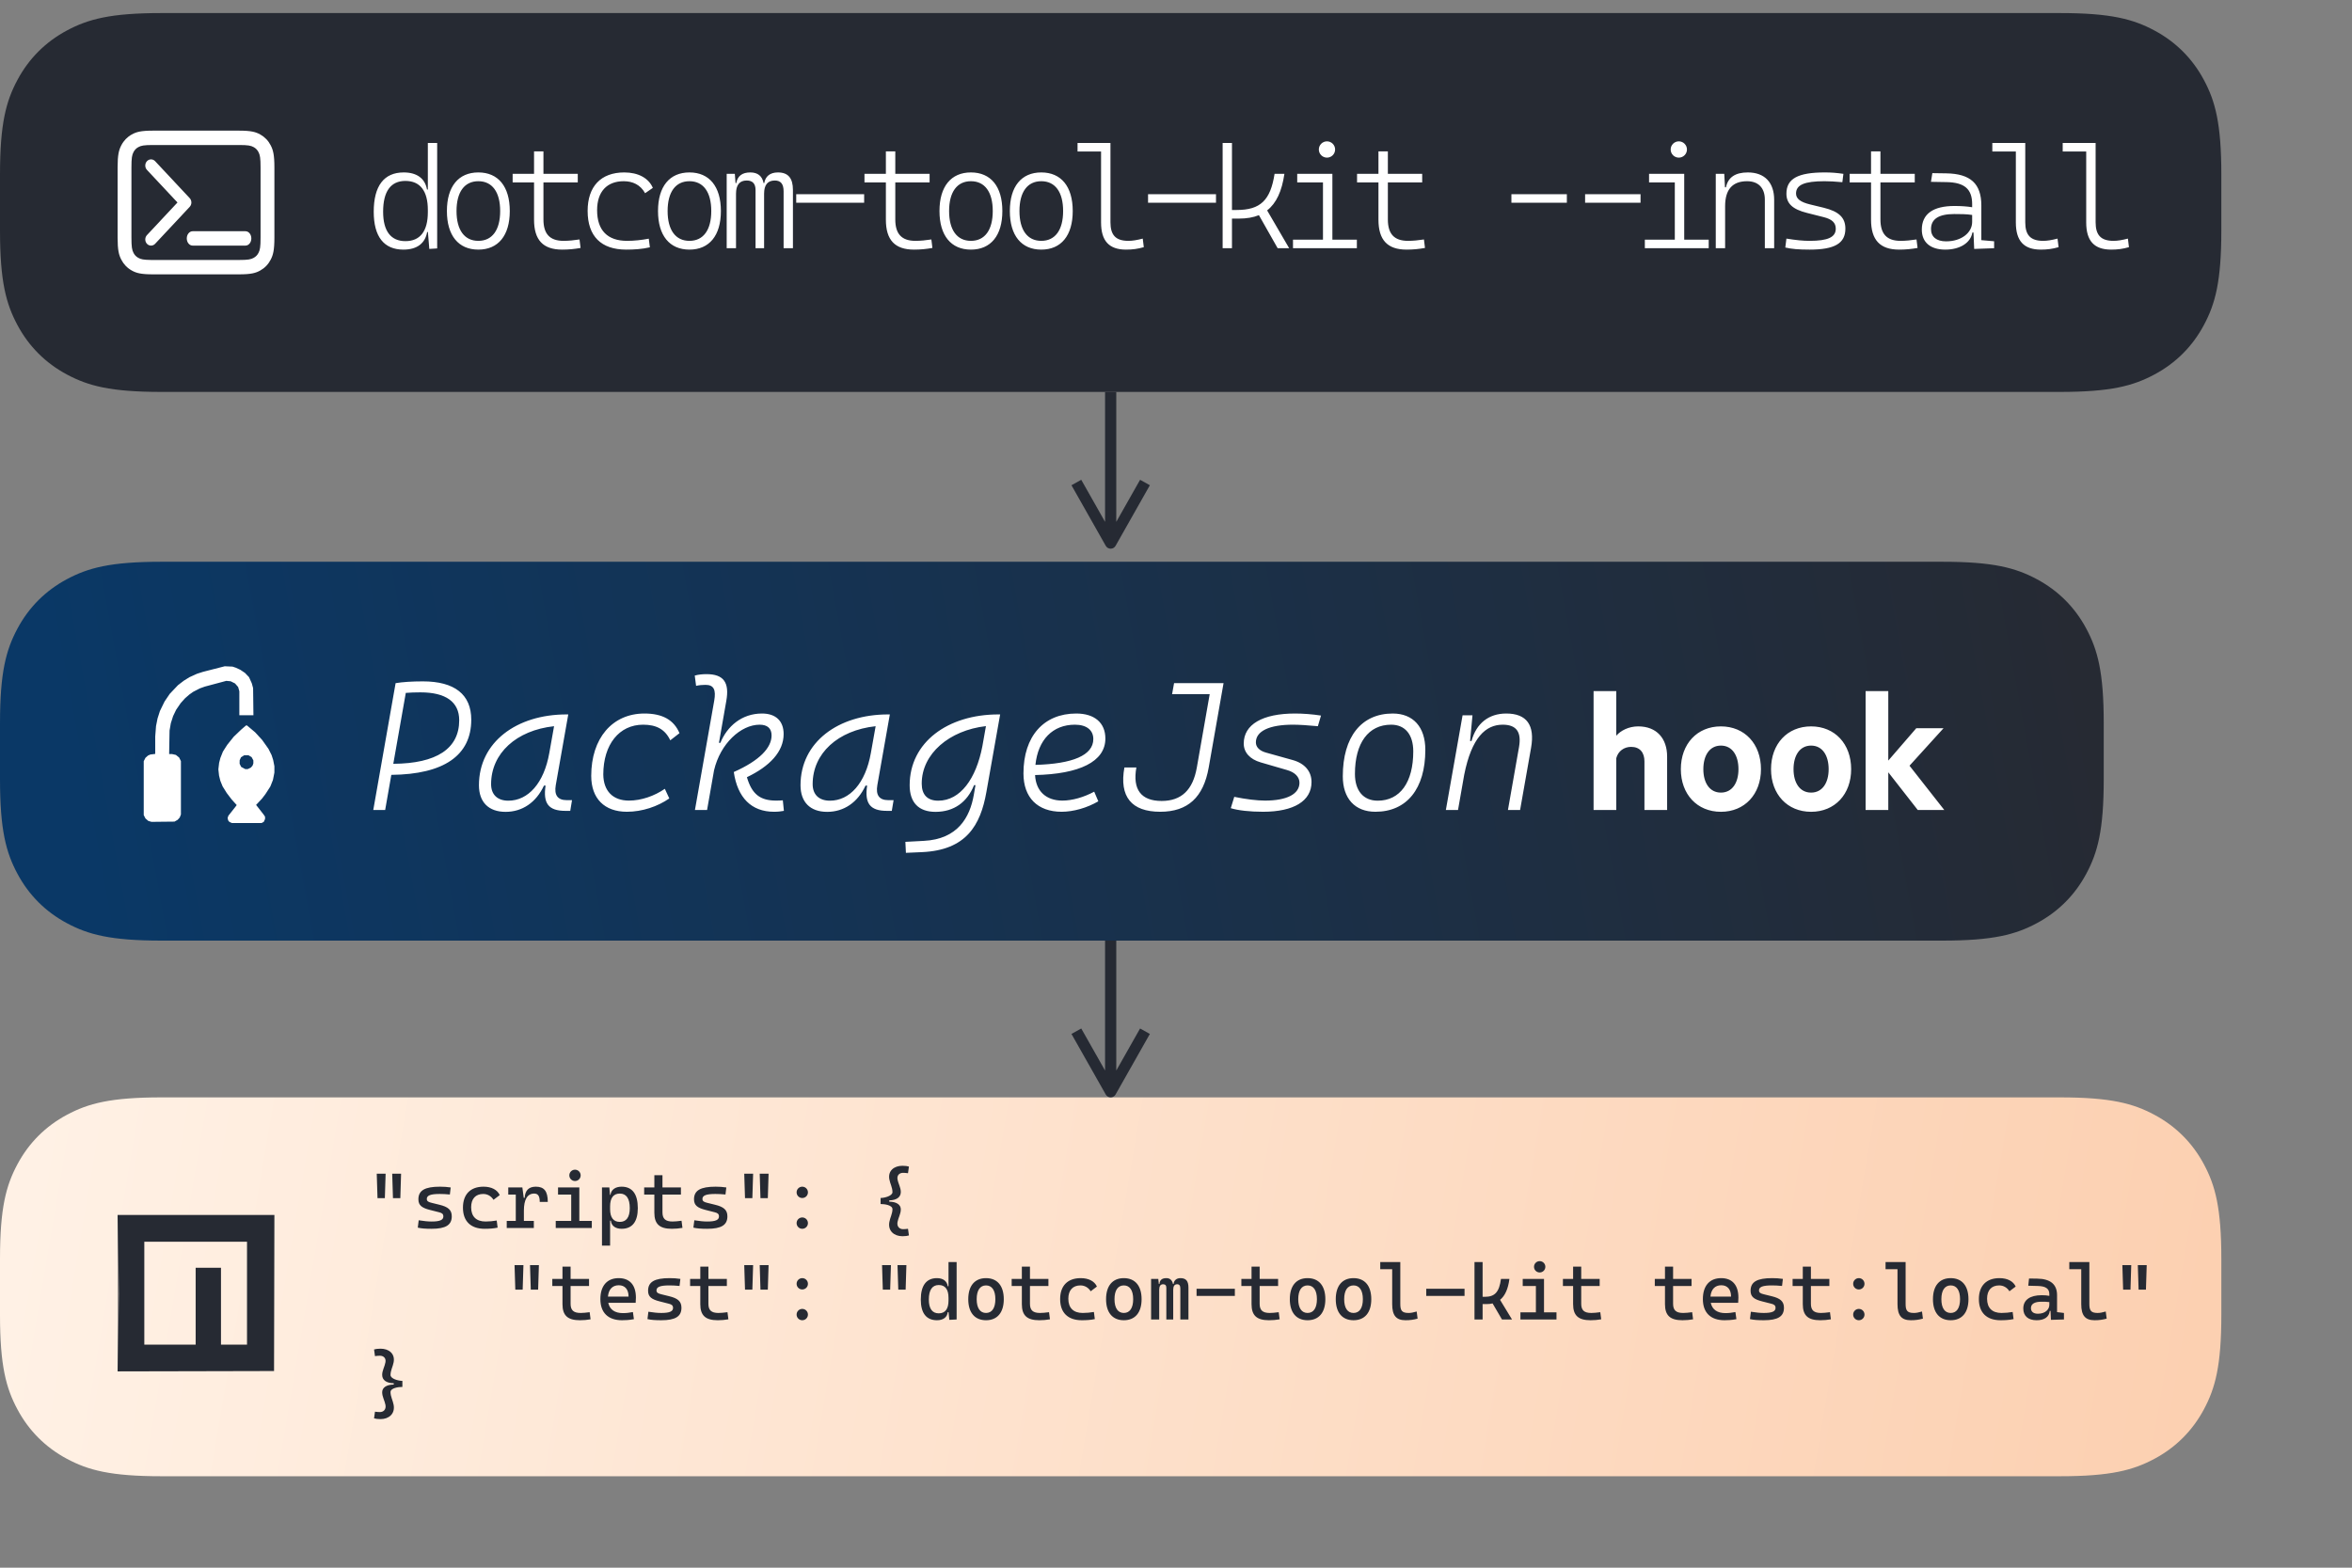 <?xml version="1.0" encoding="UTF-8"?>
<svg width="180px" height="120px" viewBox="0 0 180 120" version="1.1" xmlns="http://www.w3.org/2000/svg" xmlns:xlink="http://www.w3.org/1999/xlink">
    <rect x="0" y="0" width="180" height="120" fill="#808080" stroke="none"/>
    <title>installing-hook</title>
    <defs>
        <linearGradient x1="99.313%" y1="48.489%" x2="3.428%" y2="51.6%" id="linearGradient-1">
            <stop stop-color="#262A33" offset="0%"></stop>
            <stop stop-color="#0A3866" offset="100%"></stop>
        </linearGradient>
        <linearGradient x1="0%" y1="48.545%" x2="100%" y2="51.455%" id="linearGradient-2">
            <stop stop-color="#FFF1E5" offset="0%"></stop>
            <stop stop-color="#FCD0B1" offset="100%"></stop>
        </linearGradient>
    </defs>
    <g id="installing-hook" stroke="none" stroke-width="1" fill="none" fill-rule="evenodd">
        <path d="M12.353,43 L148.647,43 C152.545,43 154.255,43.464 155.884,44.336 C157.514,45.207 158.793,46.486 159.664,48.116 C160.536,49.745 161,51.455 161,55.353 L161,59.647 C161,63.545 160.536,65.255 159.664,66.884 C158.793,68.514 157.514,69.793 155.884,70.664 C154.255,71.536 152.545,72 148.647,72 L12.353,72 C8.455,72 6.745,71.536 5.116,70.664 C3.486,69.793 2.207,68.514 1.336,66.884 C0.464,65.255 9.4593914e-17,63.545 -1.44065414e-16,59.647 L2.88130828e-16,55.353 C-1.89187828e-16,51.455 0.464,49.745 1.336,48.116 C2.207,46.486 3.486,45.207 5.116,44.336 C6.745,43.464 8.455,43 12.353,43 Z" id="Rectangle" fill="url(#linearGradient-1)"></path>
        <path d="M76.542,54.686 L75.489,60.626 C75.038,63.189 73.931,65.076 70.561,65.227 L69.33,65.281 L69.289,64.44 L70.697,64.365 C73.302,64.235 74.231,62.554 74.525,60.845 L74.655,60.1 L74.546,60.1 C74.02,61.405 73.008,62.144 71.593,62.144 C70.308,62.144 69.617,61.433 69.617,60.106 C69.617,56.818 72.536,54.686 76.412,54.686 L76.542,54.686 Z M43.49,54.686 L42.533,60.1 C42.403,60.852 42.67,61.248 43.367,61.248 L43.777,61.248 L43.641,62.068 L43.265,62.068 C41.973,62.068 41.549,61.494 41.754,60.134 L41.631,60.134 C41.029,61.426 39.977,62.144 38.691,62.144 C37.393,62.144 36.654,61.398 36.654,60.106 C36.654,56.818 39.525,54.686 43.36,54.686 L43.49,54.686 Z M68.1,54.686 L67.143,60.1 C67.013,60.852 67.279,61.248 67.977,61.248 L68.387,61.248 L68.25,62.068 L67.874,62.068 C66.582,62.068 66.158,61.494 66.363,60.134 L66.24,60.134 C65.639,61.426 64.586,62.144 63.301,62.144 C62.002,62.144 61.264,61.398 61.264,60.106 C61.264,56.818 64.135,54.686 67.97,54.686 L68.1,54.686 Z M138.604,55.602 C140.424,55.602 141.67,56.946 141.67,58.878 C141.67,60.796 140.424,62.14 138.604,62.14 C136.784,62.14 135.538,60.796 135.538,58.878 C135.538,56.946 136.784,55.602 138.604,55.602 Z M131.702,55.602 C133.522,55.602 134.768,56.946 134.768,58.878 C134.768,60.796 133.522,62.14 131.702,62.14 C129.882,62.14 128.636,60.796 128.636,58.878 C128.636,56.946 129.882,55.602 131.702,55.602 Z M54.072,51.603 C55.392,51.603 55.836,52.252 55.583,53.66 L55.022,56.859 L55.132,56.859 C55.645,55.602 56.759,54.617 58.317,54.617 C59.37,54.617 59.972,55.185 59.972,56.189 C59.972,57.543 58.905,58.657 57.162,59.491 C57.545,60.804 58.187,61.282 59.397,61.282 C59.644,61.282 59.753,61.275 59.91,61.262 L59.992,62.068 C59.767,62.109 59.548,62.137 59.233,62.137 C57.504,62.137 56.444,61.057 56.157,59.095 C58.14,58.213 59.049,57.242 59.049,56.292 C59.049,55.752 58.728,55.472 58.133,55.472 C56.704,55.472 55.125,56.914 54.646,58.965 L54.113,62 L53.184,62 L54.66,53.633 C54.804,52.806 54.633,52.423 53.997,52.423 C53.758,52.423 53.512,52.443 53.272,52.498 L53.17,51.712 C53.464,51.63 53.771,51.603 54.072,51.603 Z M106.586,54.617 C108.151,54.617 109.081,55.649 109.081,57.399 C109.081,60.38 107.659,62.137 105.26,62.137 C103.694,62.137 102.765,61.125 102.765,59.423 C102.765,56.401 104.187,54.617 106.586,54.617 Z M82.366,54.617 C83.768,54.617 84.595,55.328 84.595,56.531 C84.595,58.309 82.599,59.252 79.215,59.327 C79.276,60.558 80.056,61.282 81.307,61.282 C82.052,61.282 82.947,61.029 83.74,60.599 L84.055,61.337 C83.187,61.843 82.147,62.137 81.245,62.137 C79.406,62.137 78.326,61.05 78.326,59.204 C78.326,56.367 79.864,54.617 82.366,54.617 Z M99.114,54.617 C99.729,54.617 100.447,54.672 101.097,54.774 L100.857,55.588 C100.099,55.513 99.401,55.472 98.943,55.472 C97.146,55.472 96.113,55.964 96.113,56.825 C96.113,57.194 96.4,57.475 96.899,57.611 L98.909,58.172 C99.846,58.425 100.372,59.04 100.372,59.86 C100.372,61.31 99.019,62.137 96.66,62.137 C95.642,62.137 94.739,62.034 94.192,61.863 L94.459,60.995 C95.354,61.18 96.209,61.282 96.811,61.282 C98.485,61.282 99.449,60.783 99.449,59.915 C99.449,59.471 99.101,59.115 98.499,58.944 L96.476,58.356 C95.655,58.117 95.184,57.591 95.184,56.914 C95.184,55.458 96.612,54.617 99.114,54.617 Z M49.321,54.617 C50.702,54.617 51.577,55.109 52.001,56.121 L51.297,56.668 C50.894,55.813 50.217,55.472 49.219,55.472 C47.387,55.472 46.177,56.982 46.17,59.279 C46.184,60.544 46.901,61.282 48.132,61.282 C49.082,61.282 50.087,60.927 50.88,60.38 L51.222,61.118 C50.333,61.733 49.157,62.137 47.975,62.137 C46.252,62.137 45.247,61.118 45.247,59.389 C45.247,56.511 46.86,54.617 49.321,54.617 Z M93.639,52.293 L92.504,58.746 C92.101,61.036 90.904,62.137 88.792,62.137 C86.591,62.137 85.647,60.981 86.051,58.746 L86.967,58.746 C86.666,60.428 87.322,61.31 88.901,61.31 C90.412,61.31 91.294,60.469 91.595,58.746 L92.579,53.134 L89.701,53.134 L89.852,52.293 L93.639,52.293 Z M144.512,52.9 L144.512,58.22 L146.654,55.742 L148.74,55.742 L146.136,58.612 L148.796,62 L146.766,62 L144.512,59.116 L144.512,62 L142.776,62 L142.776,52.9 L144.512,52.9 Z M115.274,54.617 C116.847,54.617 117.476,55.513 117.175,57.235 L116.334,62 L115.404,62 L116.252,57.181 C116.45,56.046 116.067,55.472 115.001,55.472 C113.702,55.472 112.622,56.449 112.055,59.313 L111.583,62 L110.653,62 L111.932,54.754 L112.69,54.754 L112.506,56.723 L112.615,56.723 C112.978,55.383 113.921,54.617 115.274,54.617 Z M123.694,52.9 L123.694,56.316 C124.03,55.924 124.646,55.602 125.374,55.602 C126.788,55.602 127.586,56.526 127.586,57.912 L127.586,62 L125.85,62 L125.85,58.276 C125.85,57.618 125.514,57.17 124.828,57.17 C124.296,57.17 123.834,57.492 123.694,58.038 L123.694,62 L121.958,62 L121.958,52.9 L123.694,52.9 Z M32.361,52.156 C34.795,52.156 36.066,53.161 36.066,55.089 C36.066,57.823 33.975,59.272 29.948,59.313 L29.477,62 L28.567,62 L30.276,52.293 C30.803,52.204 31.527,52.156 32.361,52.156 Z M67.013,55.588 C64.121,55.902 62.193,57.666 62.193,60.024 C62.193,60.831 62.686,61.289 63.513,61.289 C65.023,61.289 66.24,59.963 66.65,57.625 Z M75.455,55.581 C72.659,55.902 70.54,57.687 70.54,59.983 C70.54,60.838 70.978,61.289 71.805,61.289 C73.493,61.289 74.703,59.614 75.182,57.119 L75.229,56.853 Z M42.403,55.588 C39.512,55.902 37.584,57.666 37.584,60.024 C37.584,60.831 38.076,61.289 38.903,61.289 C40.414,61.289 41.631,59.963 42.041,57.625 Z M106.463,55.472 C104.727,55.472 103.694,56.873 103.694,59.238 C103.694,60.523 104.337,61.289 105.437,61.289 C107.146,61.289 108.158,59.888 108.158,57.516 C108.158,56.23 107.536,55.472 106.463,55.472 Z M131.702,57.072 C130.834,57.072 130.358,57.828 130.358,58.878 C130.358,59.914 130.834,60.67 131.702,60.67 C132.57,60.67 133.046,59.914 133.046,58.878 C133.046,57.828 132.57,57.072 131.702,57.072 Z M138.604,57.072 C137.736,57.072 137.26,57.828 137.26,58.878 C137.26,59.914 137.736,60.67 138.604,60.67 C139.472,60.67 139.948,59.914 139.948,58.878 C139.948,57.828 139.472,57.072 138.604,57.072 Z M82.264,55.472 C80.562,55.472 79.44,56.627 79.242,58.548 C82.079,58.473 83.672,57.816 83.672,56.572 C83.672,55.889 83.159,55.472 82.264,55.472 Z M32.184,52.997 C31.773,52.997 31.391,53.011 31.056,53.038 L30.099,58.466 C33.414,58.445 35.144,57.304 35.144,55.13 C35.144,53.735 34.125,52.997 32.184,52.997 Z" id="Combined-Shape" fill="#FFFFFF"></path>
        <path d="M16.365,51.214 L15.531,51.428 L15.307,51.5 L15.083,51.571 L14.791,51.704 L14.498,51.837 L14.284,51.97 L14.07,52.103 L13.846,52.274 L13.623,52.445 L13.309,52.776 L12.994,53.108 L12.794,53.402 L12.595,53.696 L12.416,54.062 L12.238,54.429 L12.147,54.714 L12.056,54.998 L11.999,55.288 L11.941,55.577 L11.91,55.98 L11.879,56.383 L11.879,57.046 L11.879,57.71 L11.694,57.732 L11.509,57.754 L11.419,57.794 L11.328,57.833 L11.23,57.92 L11.132,58.007 L11.066,58.136 L11,58.265 L11,60.328 L11,62.391 L11.066,62.52 L11.132,62.65 L11.241,62.744 L11.349,62.837 L11.473,62.874 L11.596,62.91 L12.475,62.9 L13.355,62.891 L13.474,62.823 L13.593,62.756 L13.674,62.667 L13.754,62.578 L13.8,62.462 L13.846,62.346 L13.846,60.302 L13.846,58.259 L13.777,58.121 L13.708,57.984 L13.585,57.885 L13.462,57.786 L13.31,57.752 L13.158,57.718 L13.051,57.718 L12.945,57.718 L12.96,56.819 L12.976,55.921 L13.025,55.64 L13.074,55.358 L13.161,55.086 L13.248,54.814 L13.365,54.57 L13.482,54.327 L13.653,54.077 L13.823,53.827 L13.991,53.639 L14.159,53.452 L14.323,53.309 L14.487,53.166 L14.632,53.063 L14.777,52.96 L15.034,52.827 L15.292,52.694 L15.486,52.624 L15.68,52.555 L16.499,52.336 L17.319,52.117 L17.485,52.133 L17.651,52.148 L17.817,52.23 L17.983,52.312 L18.104,52.449 L18.224,52.586 L18.271,52.751 L18.317,52.916 L18.317,53.832 L18.317,54.749 L18.856,54.749 L19.395,54.749 L19.383,53.71 L19.37,52.67 L19.319,52.483 L19.267,52.295 L19.161,52.062 L19.055,51.83 L18.902,51.67 L18.75,51.51 L18.571,51.39 L18.392,51.27 L18.228,51.193 L18.064,51.116 L17.93,51.071 L17.796,51.026 L17.498,51.013 L17.2,51 L16.365,51.214 M18.639,55.692 L18.452,55.854 L18.171,56.122 L17.89,56.39 L17.639,56.702 L17.389,57.015 L17.224,57.273 L17.06,57.531 L16.964,57.773 L16.867,58.015 L16.819,58.202 L16.77,58.39 L16.741,58.64 L16.712,58.89 L16.738,59.128 L16.764,59.365 L16.813,59.565 L16.862,59.765 L16.949,59.979 L17.035,60.192 L17.194,60.447 L17.354,60.703 L17.537,60.944 L17.72,61.185 L17.918,61.405 L18.116,61.625 L18.075,61.68 L18.035,61.734 L17.758,62.086 L17.481,62.437 L17.451,62.521 L17.421,62.605 L17.44,62.701 L17.46,62.797 L17.509,62.856 L17.557,62.915 L17.653,62.957 L17.749,63 L18.884,63 L20.019,63 L20.103,62.954 L20.187,62.909 L20.236,62.801 L20.285,62.694 L20.285,62.604 L20.285,62.514 L20.233,62.437 L20.182,62.359 L19.891,61.986 L19.599,61.613 L19.821,61.377 L20.042,61.14 L20.178,60.964 L20.313,60.787 L20.502,60.495 L20.69,60.203 L20.789,59.953 L20.888,59.704 L20.944,59.422 L20.999,59.14 L21,58.896 L21,58.653 L20.953,58.412 L20.905,58.171 L20.845,57.984 L20.784,57.796 L20.665,57.559 L20.546,57.321 L20.305,56.981 L20.063,56.64 L19.794,56.347 L19.525,56.054 L19.214,55.792 L18.903,55.53 L18.865,55.53 L18.827,55.53 L18.639,55.692 M18.567,57.89 L18.444,57.967 L18.393,58.08 L18.342,58.193 L18.34,58.327 L18.338,58.461 L18.396,58.582 L18.455,58.702 L18.615,58.788 L18.775,58.874 L18.867,58.874 L18.958,58.873 L19.077,58.815 L19.197,58.758 L19.262,58.683 L19.327,58.609 L19.359,58.521 L19.39,58.433 L19.39,58.318 L19.389,58.202 L19.322,58.078 L19.255,57.954 L19.137,57.883 L19.018,57.813 L18.854,57.813 L18.69,57.812 L18.567,57.89" id="Shape" fill="#FFFFFF"></path>
        <path d="M12.353,1 L157.647,1 C161.545,1 163.255,1.464 164.884,2.336 C166.514,3.207 167.793,4.486 168.664,6.116 C169.536,7.745 170,9.455 170,13.353 L170,17.647 C170,21.545 169.536,23.255 168.664,24.884 C167.793,26.514 166.514,27.793 164.884,28.664 C163.255,29.536 161.545,30 157.647,30 L12.353,30 C8.455,30 6.745,29.536 5.116,28.664 C3.486,27.793 2.207,26.514 1.336,24.884 C0.464,23.255 9.4593914e-17,21.545 -1.44065414e-16,17.647 L2.88130828e-16,13.353 C-1.89187828e-16,9.455 0.464,7.745 1.336,6.116 C2.207,4.486 3.486,3.207 5.116,2.336 C6.745,1.464 8.455,1 12.353,1 Z" id="Rectangle" fill="#262A33"></path>
        <path d="M160.379,10.943 L160.379,17.013 C160.379,17.979 160.766,18.436 161.748,18.436 C162.06,18.436 162.393,18.382 162.85,18.264 L162.93,18.919 C162.463,19.054 162.06,19.107 161.571,19.107 C160.271,19.107 159.659,18.441 159.659,17.029 L159.659,11.599 L157.86,11.599 L157.86,10.943 L160.379,10.943 Z M154.994,10.943 L154.994,17.013 C154.994,17.979 155.38,18.436 156.363,18.436 C156.675,18.436 157.008,18.382 157.464,18.264 L157.545,18.919 C157.078,19.054 156.675,19.107 156.186,19.107 C154.886,19.107 154.274,18.441 154.274,17.029 L154.274,11.599 L152.474,11.599 L152.474,10.943 L154.994,10.943 Z M33.457,10.943 L33.457,19.016 L32.855,19.054 L32.748,17.759 L32.689,17.759 C32.544,18.597 31.948,19.107 30.874,19.107 C29.38,19.107 28.602,18.114 28.602,16.207 C28.602,14.23 29.386,13.199 30.895,13.199 C31.899,13.199 32.528,13.656 32.678,14.504 L32.743,14.504 L32.743,10.943 L33.457,10.943 Z M147.884,13.253 L148.948,13.269 C150.806,13.296 151.633,14.064 151.633,15.729 L151.633,18.382 L152.611,18.468 L152.611,19 L151.085,19.054 L151.032,17.797 L150.946,17.797 C150.817,18.592 149.99,19.107 148.878,19.107 C147.734,19.107 147.078,18.549 147.078,17.577 C147.078,16.384 147.932,15.767 149.576,15.767 C150.086,15.767 150.559,15.799 150.93,15.863 L150.93,15.622 C150.93,14.461 150.328,13.967 148.985,13.94 L147.777,13.919 L147.884,13.253 Z M36.608,13.199 C38.128,13.199 39.014,14.273 39.014,16.153 C39.014,18.033 38.128,19.107 36.608,19.107 C35.088,19.107 34.202,18.033 34.202,16.153 C34.202,14.273 35.088,13.199 36.608,13.199 Z M143.911,11.588 L143.911,13.307 L146.538,13.307 L146.538,13.962 L143.911,13.962 L143.911,16.798 C143.911,17.91 144.4,18.436 145.453,18.436 C145.866,18.436 146.242,18.393 146.672,18.329 L146.753,18.979 C146.275,19.064 145.85,19.107 145.345,19.107 C143.879,19.107 143.192,18.372 143.192,16.814 L143.192,13.962 L141.553,13.962 L141.553,13.307 L143.192,13.307 L143.192,11.588 L143.911,11.588 Z M139.659,13.199 C140.159,13.199 140.551,13.231 141.077,13.307 L140.997,13.946 C140.417,13.892 140.008,13.871 139.627,13.871 C138.096,13.871 137.452,14.15 137.452,14.811 C137.452,15.208 137.779,15.471 138.548,15.654 L139.568,15.901 C140.739,16.186 141.228,16.664 141.228,17.501 C141.228,18.629 140.411,19.107 138.488,19.107 C137.656,19.107 137.097,19.059 136.63,18.946 L136.716,18.264 C137.452,18.382 137.978,18.436 138.488,18.436 C139.89,18.436 140.492,18.157 140.492,17.507 C140.492,17.056 140.213,16.782 139.568,16.621 L138.29,16.298 C137.183,16.019 136.716,15.579 136.716,14.827 C136.716,13.677 137.592,13.199 139.659,13.199 Z M41.59,11.588 L41.59,13.307 L44.217,13.307 L44.217,13.962 L41.59,13.962 L41.59,16.798 C41.59,17.91 42.079,18.436 43.132,18.436 C43.546,18.436 43.921,18.393 44.351,18.329 L44.432,18.979 C43.954,19.064 43.529,19.107 43.025,19.107 C41.558,19.107 40.871,18.372 40.871,16.814 L40.871,13.962 L39.233,13.962 L39.233,13.307 L40.871,13.307 L40.871,11.588 L41.59,11.588 Z M106.214,11.588 L106.214,13.307 L108.841,13.307 L108.841,13.962 L106.214,13.962 L106.214,16.798 C106.214,17.91 106.703,18.436 107.756,18.436 C108.169,18.436 108.545,18.393 108.975,18.329 L109.055,18.979 C108.577,19.064 108.153,19.107 107.648,19.107 C106.182,19.107 105.494,18.372 105.494,16.814 L105.494,13.962 L103.856,13.962 L103.856,13.307 L105.494,13.307 L105.494,11.588 L106.214,11.588 Z M84.984,10.943 L84.984,17.013 C84.984,17.979 85.371,18.436 86.354,18.436 C86.666,18.436 86.999,18.382 87.455,18.264 L87.536,18.919 C87.068,19.054 86.666,19.107 86.177,19.107 C84.877,19.107 84.265,18.441 84.265,17.029 L84.265,11.599 L82.465,11.599 L82.465,10.943 L84.984,10.943 Z M47.776,13.199 C48.84,13.199 49.64,13.629 49.962,14.381 L49.371,14.789 C49.006,14.134 48.41,13.871 47.733,13.871 C46.449,13.871 45.697,14.671 45.697,16.089 C45.697,17.63 46.492,18.436 47.986,18.436 C48.549,18.436 49.113,18.372 49.651,18.27 L49.736,18.93 C49.151,19.07 48.517,19.107 47.926,19.107 C46.004,19.107 44.972,18.082 44.972,16.143 C44.972,14.284 45.977,13.199 47.776,13.199 Z M52.764,13.199 C54.284,13.199 55.17,14.273 55.17,16.153 C55.17,18.033 54.284,19.107 52.764,19.107 C51.244,19.107 50.358,18.033 50.358,16.153 C50.358,14.273 51.244,13.199 52.764,13.199 Z M79.69,13.199 C81.21,13.199 82.097,14.273 82.097,16.153 C82.097,18.033 81.21,19.107 79.69,19.107 C78.17,19.107 77.284,18.033 77.284,16.153 C77.284,14.273 78.17,13.199 79.69,13.199 Z M74.305,13.199 C75.825,13.199 76.711,14.273 76.711,16.153 C76.711,18.033 75.825,19.107 74.305,19.107 C72.785,19.107 71.899,18.033 71.899,16.153 C71.899,14.273 72.785,13.199 74.305,13.199 Z M68.517,11.588 L68.517,13.307 L71.143,13.307 L71.143,13.962 L68.517,13.962 L68.517,16.798 C68.517,17.91 69.006,18.436 70.059,18.436 C70.472,18.436 70.848,18.393 71.278,18.329 L71.358,18.979 C70.88,19.064 70.456,19.107 69.951,19.107 C68.485,19.107 67.797,18.372 67.797,16.814 L67.797,13.962 L66.159,13.962 L66.159,13.307 L67.797,13.307 L67.797,11.588 L68.517,11.588 Z M133.764,13.199 C135.042,13.199 135.778,13.962 135.778,15.294 L135.778,19 L135.064,19 L135.064,15.278 C135.064,14.375 134.559,13.871 133.705,13.871 C132.593,13.871 132.024,14.499 132.024,15.783 L132.024,19 L131.309,19 L131.309,13.307 L131.959,13.307 L132.013,14.338 L132.088,14.338 C132.249,13.575 132.797,13.199 133.764,13.199 Z M128.894,13.307 L128.894,18.345 L130.769,18.345 L130.769,19 L125.881,19 L125.881,18.345 L128.174,18.345 L128.174,13.962 L126.203,13.962 L126.203,13.307 L128.894,13.307 Z M101.968,13.307 L101.968,18.345 L103.842,18.345 L103.842,19 L98.954,19 L98.954,18.345 L101.248,18.345 L101.248,13.962 L99.277,13.962 L99.277,13.307 L101.968,13.307 Z M94.283,10.943 L94.283,16.073 L94.649,16.073 C96.464,16.073 97.227,15.332 97.544,13.307 L98.296,13.307 C98.102,14.639 97.678,15.557 96.974,16.105 L98.661,19 L97.78,19 L96.346,16.47 C95.911,16.647 95.401,16.733 94.81,16.733 L94.283,16.733 L94.283,19 L93.569,19 L93.569,10.943 L94.283,10.943 Z M59.535,13.199 C60.314,13.199 60.684,13.629 60.684,14.542 L60.684,19 L59.97,19 L59.97,14.649 C59.97,14.085 59.755,13.817 59.299,13.817 C58.745,13.817 58.477,14.155 58.477,14.832 L58.477,19 L57.822,19 L57.822,14.542 C57.822,14.059 57.596,13.817 57.145,13.817 C56.602,13.817 56.328,14.155 56.328,14.832 L56.328,19 L55.614,19 L55.614,13.307 L56.237,13.307 L56.291,14.016 L56.345,14.016 C56.447,13.468 56.801,13.199 57.424,13.199 C57.983,13.199 58.332,13.468 58.439,14.016 L58.488,14.016 C58.574,13.505 58.923,13.199 59.535,13.199 Z M149.555,16.384 C148.373,16.384 147.782,16.766 147.782,17.534 C147.782,18.135 148.201,18.474 148.937,18.474 C150.124,18.474 150.93,17.802 150.93,16.991 L150.93,16.454 C150.511,16.384 150,16.384 149.555,16.384 Z M31.024,13.849 C29.901,13.849 29.321,14.655 29.321,16.207 C29.321,17.684 29.907,18.458 31.029,18.458 C32.157,18.458 32.743,17.695 32.743,16.239 L32.743,16.073 C32.743,14.612 32.152,13.849 31.024,13.849 Z M74.305,13.871 C73.242,13.871 72.635,14.698 72.635,16.153 C72.635,17.609 73.242,18.436 74.305,18.436 C75.369,18.436 75.976,17.609 75.976,16.153 C75.976,14.698 75.369,13.871 74.305,13.871 Z M52.764,13.871 C51.7,13.871 51.093,14.698 51.093,16.153 C51.093,17.609 51.7,18.436 52.764,18.436 C53.827,18.436 54.434,17.609 54.434,16.153 C54.434,14.698 53.827,13.871 52.764,13.871 Z M79.69,13.871 C78.627,13.871 78.02,14.698 78.02,16.153 C78.02,17.609 78.627,18.436 79.69,18.436 C80.754,18.436 81.361,17.609 81.361,16.153 C81.361,14.698 80.754,13.871 79.69,13.871 Z M36.608,13.871 C35.544,13.871 34.938,14.698 34.938,16.153 C34.938,17.609 35.544,18.436 36.608,18.436 C37.671,18.436 38.278,17.609 38.278,16.153 C38.278,14.698 37.671,13.871 36.608,13.871 Z M93.061,14.864 L93.061,15.52 L87.861,15.52 L87.861,14.864 L93.061,14.864 Z M125.552,14.864 L125.552,15.52 L121.309,15.52 L121.309,14.864 L125.552,14.864 Z M66.134,14.864 L66.134,15.52 L60.935,15.52 L60.935,14.864 L66.134,14.864 Z M119.912,14.864 L119.912,15.52 L115.669,15.52 L115.669,14.864 L119.912,14.864 Z M128.481,10.82 C128.824,10.82 129.104,11.099 129.104,11.443 C129.104,11.787 128.824,12.066 128.481,12.066 C128.137,12.066 127.857,11.787 127.857,11.443 C127.857,11.099 128.137,10.82 128.481,10.82 Z M101.554,10.82 C101.898,10.82 102.177,11.099 102.177,11.443 C102.177,11.787 101.898,12.066 101.554,12.066 C101.21,12.066 100.931,11.787 100.931,11.443 C100.931,11.099 101.21,10.82 101.554,10.82 Z" id="Combined-Shape" fill="#FFFFFF"></path>
        <path d="M18.285,10 C19.229,10 19.572,10.102 19.917,10.294 C20.262,10.486 20.533,10.767 20.717,11.125 C20.902,11.484 21,11.84 21,12.82 L21,18.18 C21,19.16 20.902,19.516 20.717,19.875 C20.533,20.233 20.262,20.514 19.917,20.706 C19.572,20.898 19.229,21 18.285,21 L11.715,21 C10.771,21 10.428,20.898 10.083,20.706 C9.738,20.514 9.467,20.233 9.283,19.875 C9.098,19.516 9,19.16 9,18.18 L9,12.82 C9,11.84 9.098,11.484 9.283,11.125 C9.467,10.767 9.738,10.486 10.083,10.294 C10.428,10.102 10.771,10 11.715,10 L18.285,10 Z M18.285,11.1 L11.715,11.1 C11.014,11.1 10.801,11.143 10.583,11.264 C10.422,11.353 10.302,11.477 10.217,11.644 C10.1,11.871 10.059,12.092 10.059,12.82 L10.059,18.18 C10.059,18.908 10.1,19.129 10.217,19.356 C10.302,19.523 10.422,19.647 10.583,19.736 C10.782,19.847 10.978,19.892 11.549,19.899 L18.285,19.9 C18.986,19.9 19.199,19.857 19.417,19.736 C19.578,19.647 19.698,19.523 19.783,19.356 C19.9,19.129 19.941,18.908 19.941,18.18 L19.941,12.82 C19.941,12.092 19.9,11.871 19.783,11.644 C19.698,11.477 19.578,11.353 19.417,11.264 C19.199,11.143 18.986,11.1 18.285,11.1 Z M11.871,12.338 L14.518,15.167 C14.69,15.351 14.69,15.649 14.518,15.833 L11.871,18.662 C11.699,18.846 11.419,18.846 11.247,18.662 C11.075,18.478 11.075,18.18 11.247,17.996 L13.582,15.5 L11.247,13.005 C11.075,12.821 11.075,12.522 11.247,12.338 C11.419,12.154 11.699,12.154 11.871,12.338 Z M18.786,17.7 C19.035,17.7 19.235,17.946 19.235,18.25 C19.235,18.554 19.035,18.8 18.786,18.8 L14.743,18.8 C14.495,18.8 14.294,18.554 14.294,18.25 C14.294,17.946 14.495,17.7 14.743,17.7 L18.786,17.7 Z" id="Combined-Shape" fill="#FFFFFF" fill-rule="nonzero"></path>
        <path d="M12.353,84 L157.647,84 C161.545,84 163.255,84.464 164.884,85.336 C166.514,86.207 167.793,87.486 168.664,89.116 C169.536,90.745 170,92.455 170,96.353 L170,100.647 C170,104.545 169.536,106.255 168.664,107.884 C167.793,109.514 166.514,110.793 164.884,111.664 C163.255,112.536 161.545,113 157.647,113 L12.353,113 C8.455,113 6.745,112.536 5.116,111.664 C3.486,110.793 2.207,109.514 1.336,107.884 C0.464,106.255 9.4593914e-17,104.545 -1.44065414e-16,100.647 L2.88130828e-16,96.353 C-1.89187828e-16,92.455 0.464,90.745 1.336,89.116 C2.207,87.486 3.486,86.207 5.116,85.336 C6.745,84.464 8.455,84 12.353,84 Z" id="Rectangle" fill="url(#linearGradient-2)"></path>
        <path d="M9,98.987 L9,104.974 L14.987,104.961 L20.973,104.947 L20.987,98.974 L21,93 L15,93 L9,93 L9,98.987 M9.036,99.013 L9.036,105 L9.063,102.024 L9.09,99.047 L9.063,96.037 L9.036,93.026 L9.036,99.013 M11.044,98.987 L11.044,102.926 L13.009,102.926 L14.974,102.926 L14.974,99.985 L14.974,97.044 L15.943,97.044 L16.912,97.044 L16.912,99.985 L16.912,102.926 L17.908,102.926 L18.904,102.926 L18.904,98.987 L18.904,95.048 L14.974,95.048 L11.044,95.048 L11.044,98.987" id="Shape" fill="#262A33"></path>
        <path d="M29.125,103.236 C29.761,103.236 30.244,103.617 30.127,104.268 C30.068,104.604 29.887,104.895 29.887,105.252 C29.887,105.539 30.484,105.7 30.795,105.7 L30.795,106.163 C30.473,106.163 29.887,106.251 29.887,106.559 C29.887,106.901 30.068,107.206 30.127,107.543 C30.247,108.22 29.761,108.627 29.125,108.627 C28.896,108.627 28.756,108.604 28.627,108.568 L28.697,108.059 C28.835,108.076 28.964,108.088 29.072,108.088 C29.351,108.088 29.562,107.889 29.5,107.543 C29.441,107.212 29.248,106.925 29.248,106.57 C29.248,106.213 29.576,105.99 30.133,105.981 L30.133,105.882 C29.576,105.873 29.248,105.645 29.248,105.24 C29.248,104.9 29.441,104.613 29.5,104.268 C29.553,103.957 29.351,103.775 29.072,103.775 C28.964,103.775 28.835,103.787 28.697,103.805 L28.627,103.295 C28.756,103.26 28.896,103.236 29.125,103.236 Z M43.668,96.957 L43.668,97.895 L45.08,97.895 L45.08,98.439 L43.668,98.439 L43.668,99.799 C43.668,100.291 43.891,100.502 44.441,100.502 C44.635,100.502 44.846,100.479 45.127,100.443 L45.197,100.988 C44.922,101.035 44.676,101.059 44.383,101.059 C43.439,101.059 43.047,100.689 43.047,99.828 L43.047,98.439 L42.268,98.439 L42.268,97.895 L43.047,97.895 L43.047,96.957 L43.668,96.957 Z M159.9,96.605 L159.9,99.799 C159.9,100.291 160,100.502 160.533,100.502 C160.709,100.502 160.896,100.467 161.154,100.391 L161.225,100.936 C160.908,101.023 160.633,101.059 160.299,101.059 C159.578,101.059 159.279,100.689 159.279,99.828 L159.279,97.15 L158.365,97.15 L158.365,96.605 L159.9,96.605 Z M155.283,97.865 L155.91,97.874 C156.936,97.889 157.428,98.322 157.428,99.143 L157.428,100.438 L157.955,100.502 L157.955,101 L156.959,101.029 L156.93,100.344 L156.868,100.344 C156.824,100.821 156.44,101.059 155.863,101.059 C155.216,101.059 154.844,100.733 154.844,100.162 C154.844,99.506 155.354,99.143 156.25,99.143 C156.473,99.143 156.666,99.157 156.836,99.192 L156.836,99.049 C156.836,98.636 156.543,98.451 155.969,98.437 L155.225,98.416 L155.283,97.865 Z M47.348,97.836 C48.186,97.836 48.666,98.357 48.666,99.324 C48.666,99.471 48.66,99.6 48.648,99.723 L46.551,99.723 C46.659,100.241 47.052,100.514 47.676,100.514 C47.934,100.514 48.18,100.484 48.437,100.432 L48.514,100.977 C48.145,101.047 47.84,101.059 47.605,101.059 C46.545,101.059 45.947,100.484 45.947,99.441 C45.947,98.428 46.457,97.836 47.348,97.836 Z M121.012,96.957 L121.012,97.895 L122.424,97.895 L122.424,98.439 L121.012,98.439 L121.012,99.799 C121.012,100.291 121.234,100.502 121.785,100.502 C121.979,100.502 122.189,100.479 122.471,100.443 L122.541,100.988 C122.266,101.035 122.02,101.059 121.727,101.059 C120.783,101.059 120.391,100.689 120.391,99.828 L120.391,98.439 L119.611,98.439 L119.611,97.895 L120.391,97.895 L120.391,96.957 L121.012,96.957 Z M51.25,97.836 C51.549,97.836 51.795,97.854 52.07,97.895 L52.006,98.434 C51.689,98.404 51.461,98.393 51.232,98.393 C50.535,98.393 50.242,98.504 50.242,98.773 C50.242,98.955 50.368,99.014 50.635,99.078 L51.209,99.219 C51.859,99.377 52.152,99.605 52.152,100.104 C52.152,100.771 51.689,101.059 50.611,101.059 C50.143,101.059 49.826,101.035 49.551,100.971 L49.621,100.408 C50.031,100.473 50.33,100.502 50.611,100.502 C51.238,100.502 51.508,100.385 51.508,100.115 C51.508,99.928 51.408,99.852 51.203,99.799 L50.488,99.617 C49.876,99.462 49.598,99.271 49.598,98.803 C49.598,98.123 50.09,97.836 51.25,97.836 Z M153.021,97.836 C153.625,97.836 154.076,98.07 154.261,98.48 L153.783,98.841 C153.607,98.557 153.323,98.393 152.998,98.393 C152.412,98.393 152.072,98.762 152.072,99.412 C152.072,100.121 152.468,100.502 153.174,100.502 C153.464,100.502 153.754,100.473 154.029,100.426 L154.1,100.971 C153.777,101.041 153.429,101.059 153.104,101.059 C152.046,101.059 151.445,100.484 151.445,99.441 C151.445,98.428 152.011,97.836 153.021,97.836 Z M149.289,97.836 C150.15,97.836 150.648,98.422 150.648,99.447 C150.648,100.473 150.15,101.059 149.289,101.059 C148.428,101.059 147.93,100.473 147.93,99.447 C147.93,98.422 148.428,97.836 149.289,97.836 Z M128.043,96.957 L128.043,97.895 L129.455,97.895 L129.455,98.439 L128.043,98.439 L128.043,99.799 C128.043,100.291 128.266,100.502 128.816,100.502 C129.01,100.502 129.221,100.479 129.502,100.443 L129.572,100.988 C129.297,101.035 129.051,101.059 128.758,101.059 C127.814,101.059 127.422,100.689 127.422,99.828 L127.422,98.439 L126.643,98.439 L126.643,97.895 L127.422,97.895 L127.422,96.957 L128.043,96.957 Z M145.838,96.605 L145.838,99.799 C145.838,100.291 145.937,100.502 146.471,100.502 C146.646,100.502 146.834,100.467 147.092,100.391 L147.162,100.936 C146.846,101.023 146.57,101.059 146.236,101.059 C145.516,101.059 145.217,100.689 145.217,99.828 L145.217,97.15 L144.303,97.15 L144.303,96.605 L145.838,96.605 Z M142.258,100.191 C142.498,100.191 142.691,100.385 142.691,100.625 C142.691,100.865 142.498,101.059 142.258,101.059 C142.018,101.059 141.824,100.865 141.824,100.625 C141.824,100.385 142.018,100.191 142.258,100.191 Z M86.008,97.836 C86.869,97.836 87.367,98.422 87.367,99.447 C87.367,100.473 86.869,101.059 86.008,101.059 C85.146,101.059 84.648,100.473 84.648,99.447 C84.648,98.422 85.146,97.836 86.008,97.836 Z M54.215,96.957 L54.215,97.895 L55.627,97.895 L55.627,98.439 L54.215,98.439 L54.215,99.799 C54.215,100.291 54.437,100.502 54.988,100.502 C55.182,100.502 55.393,100.479 55.674,100.443 L55.744,100.988 C55.469,101.035 55.223,101.059 54.93,101.059 C53.986,101.059 53.594,100.689 53.594,99.828 L53.594,98.439 L52.814,98.439 L52.814,97.895 L53.594,97.895 L53.594,96.957 L54.215,96.957 Z M131.723,97.836 C132.561,97.836 133.041,98.357 133.041,99.324 C133.041,99.471 133.035,99.6 133.023,99.723 L130.926,99.723 C131.034,100.241 131.427,100.514 132.051,100.514 C132.309,100.514 132.555,100.484 132.812,100.432 L132.889,100.977 C132.52,101.047 132.215,101.059 131.98,101.059 C130.92,101.059 130.322,100.484 130.322,99.441 C130.322,98.428 130.832,97.836 131.723,97.836 Z M82.709,97.836 C83.312,97.836 83.764,98.07 83.948,98.48 L83.471,98.841 C83.295,98.557 83.011,98.393 82.686,98.393 C82.1,98.393 81.76,98.762 81.76,99.412 C81.76,100.121 82.155,100.502 82.861,100.502 C83.151,100.502 83.441,100.473 83.717,100.426 L83.787,100.971 C83.465,101.041 83.116,101.059 82.791,101.059 C81.733,101.059 81.133,100.484 81.133,99.441 C81.133,98.428 81.698,97.836 82.709,97.836 Z M107.166,96.605 L107.166,99.799 C107.166,100.291 107.266,100.502 107.799,100.502 C107.975,100.502 108.162,100.467 108.42,100.391 L108.49,100.936 C108.174,101.023 107.898,101.059 107.564,101.059 C106.844,101.059 106.545,100.689 106.545,99.828 L106.545,97.15 L105.631,97.15 L105.631,96.605 L107.166,96.605 Z M96.402,96.957 L96.402,97.895 L97.814,97.895 L97.814,98.439 L96.402,98.439 L96.402,99.799 C96.402,100.291 96.625,100.502 97.176,100.502 C97.369,100.502 97.58,100.479 97.861,100.443 L97.932,100.988 C97.656,101.035 97.41,101.059 97.117,101.059 C96.174,101.059 95.781,100.689 95.781,99.828 L95.781,98.439 L95.002,98.439 L95.002,97.895 L95.781,97.895 L95.781,96.957 L96.402,96.957 Z M61.398,100.191 C61.639,100.191 61.832,100.385 61.832,100.625 C61.832,100.865 61.639,101.059 61.398,101.059 C61.158,101.059 60.965,100.865 60.965,100.625 C60.965,100.385 61.158,100.191 61.398,100.191 Z M78.824,96.957 L78.824,97.895 L80.236,97.895 L80.236,98.439 L78.824,98.439 L78.824,99.799 C78.824,100.291 79.047,100.502 79.598,100.502 C79.791,100.502 80.002,100.479 80.283,100.443 L80.354,100.988 C80.078,101.035 79.832,101.059 79.539,101.059 C78.596,101.059 78.203,100.689 78.203,99.828 L78.203,98.439 L77.424,98.439 L77.424,97.895 L78.203,97.895 L78.203,96.957 L78.824,96.957 Z M75.461,97.836 C76.322,97.836 76.82,98.422 76.82,99.447 C76.82,100.473 76.322,101.059 75.461,101.059 C74.6,101.059 74.102,100.473 74.102,99.447 C74.102,98.422 74.6,97.836 75.461,97.836 Z M73.211,96.605 L73.211,101 L72.654,101.029 L72.593,100.438 L72.531,100.438 C72.493,100.827 72.186,101.059 71.708,101.059 C70.894,101.059 70.469,100.517 70.469,99.477 C70.469,98.398 70.894,97.836 71.708,97.836 C72.174,97.836 72.481,98.067 72.531,98.457 L72.59,98.457 L72.59,96.605 L73.211,96.605 Z M135.625,97.836 C135.924,97.836 136.17,97.854 136.445,97.895 L136.381,98.434 C136.064,98.404 135.836,98.393 135.607,98.393 C134.91,98.393 134.617,98.504 134.617,98.773 C134.617,98.955 134.743,99.014 135.01,99.078 L135.584,99.219 C136.234,99.377 136.527,99.605 136.527,100.104 C136.527,100.771 136.064,101.059 134.986,101.059 C134.518,101.059 134.201,101.035 133.926,100.971 L133.996,100.408 C134.406,100.473 134.705,100.502 134.986,100.502 C135.613,100.502 135.883,100.385 135.883,100.115 C135.883,99.928 135.783,99.852 135.578,99.799 L134.863,99.617 C134.251,99.462 133.973,99.271 133.973,98.803 C133.973,98.123 134.465,97.836 135.625,97.836 Z M100.07,97.836 C100.932,97.836 101.43,98.422 101.43,99.447 C101.43,100.473 100.932,101.059 100.07,101.059 C99.209,101.059 98.711,100.473 98.711,99.447 C98.711,98.422 99.209,97.836 100.07,97.836 Z M103.586,97.836 C104.447,97.836 104.945,98.422 104.945,99.447 C104.945,100.473 104.447,101.059 103.586,101.059 C102.725,101.059 102.227,100.473 102.227,99.447 C102.227,98.422 102.725,97.836 103.586,97.836 Z M138.59,96.957 L138.59,97.895 L140.002,97.895 L140.002,98.439 L138.59,98.439 L138.59,99.799 C138.59,100.291 138.812,100.502 139.363,100.502 C139.557,100.502 139.768,100.479 140.049,100.443 L140.119,100.988 C139.844,101.035 139.598,101.059 139.305,101.059 C138.361,101.059 137.969,100.689 137.969,99.828 L137.969,98.439 L137.189,98.439 L137.189,97.895 L137.969,97.895 L137.969,96.957 L138.59,96.957 Z M90.338,97.836 C90.766,97.836 90.953,98.053 90.953,98.568 L90.953,101 L90.332,101 L90.332,98.627 C90.332,98.41 90.256,98.305 90.092,98.305 C89.887,98.305 89.787,98.445 89.787,98.727 L89.787,101 L89.26,101 L89.26,98.568 C89.26,98.393 89.178,98.305 89.014,98.305 C88.814,98.305 88.715,98.445 88.715,98.727 L88.715,101 L88.094,101 L88.094,97.895 L88.645,97.895 L88.686,98.281 L88.732,98.281 C88.756,97.982 88.926,97.836 89.266,97.836 C89.526,97.836 89.708,97.982 89.767,98.281 L89.816,98.281 C89.834,98.041 90.01,97.836 90.338,97.836 Z M113.465,96.605 L113.465,99.266 L113.635,99.266 C114.408,99.266 114.736,98.899 114.871,97.895 L115.516,97.895 C115.419,98.656 115.182,99.189 114.801,99.497 L115.715,101 L114.947,101 L114.229,99.772 C114.092,99.805 113.942,99.822 113.781,99.822 L113.465,99.822 L113.465,101 L112.844,101 L112.844,96.605 L113.465,96.605 Z M118.164,97.895 L118.164,100.455 L119.119,100.455 L119.119,101 L116.359,101 L116.359,100.455 L117.543,100.455 L117.543,98.439 L116.535,98.439 L116.535,97.895 L118.164,97.895 Z M156.238,99.641 C155.708,99.641 155.43,99.808 155.43,100.133 C155.43,100.405 155.623,100.561 155.963,100.561 C156.543,100.561 156.836,100.215 156.836,99.887 L156.836,99.67 C156.637,99.641 156.44,99.641 156.238,99.641 Z M71.846,98.363 C71.345,98.363 71.084,98.744 71.084,99.477 C71.084,100.171 71.345,100.531 71.846,100.531 C72.335,100.531 72.59,100.194 72.59,99.553 L72.59,99.342 C72.59,98.7 72.335,98.363 71.846,98.363 Z M86.008,98.393 C85.551,98.393 85.293,98.773 85.293,99.447 C85.293,100.121 85.551,100.502 86.008,100.502 C86.465,100.502 86.723,100.121 86.723,99.447 C86.723,98.773 86.465,98.393 86.008,98.393 Z M75.461,98.393 C75.004,98.393 74.746,98.773 74.746,99.447 C74.746,100.121 75.004,100.502 75.461,100.502 C75.918,100.502 76.176,100.121 76.176,99.447 C76.176,98.773 75.918,98.393 75.461,98.393 Z M149.289,98.393 C148.832,98.393 148.574,98.773 148.574,99.447 C148.574,100.121 148.832,100.502 149.289,100.502 C149.746,100.502 150.004,100.121 150.004,99.447 C150.004,98.773 149.746,98.393 149.289,98.393 Z M100.07,98.393 C99.613,98.393 99.355,98.773 99.355,99.447 C99.355,100.121 99.613,100.502 100.07,100.502 C100.527,100.502 100.785,100.121 100.785,99.447 C100.785,98.773 100.527,98.393 100.07,98.393 Z M103.586,98.393 C103.129,98.393 102.871,98.773 102.871,99.447 C102.871,100.121 103.129,100.502 103.586,100.502 C104.043,100.502 104.301,100.121 104.301,99.447 C104.301,98.773 104.043,98.393 103.586,98.393 Z M131.729,98.381 C131.248,98.381 130.952,98.694 130.902,99.248 L132.479,99.248 C132.479,98.691 132.197,98.381 131.729,98.381 Z M47.354,98.381 C46.873,98.381 46.577,98.694 46.527,99.248 L48.104,99.248 C48.104,98.691 47.822,98.381 47.354,98.381 Z M94.504,98.65 L94.504,99.195 L91.574,99.195 L91.574,98.65 L94.504,98.65 Z M112.082,98.65 L112.082,99.195 L109.152,99.195 L109.152,98.65 L112.082,98.65 Z M163.105,96.84 L163.047,98.715 L162.484,98.715 L162.426,96.84 L163.105,96.84 Z M164.289,96.84 L164.23,98.715 L163.668,98.715 L163.609,96.84 L164.289,96.84 Z M69.367,96.84 L69.309,98.715 L68.746,98.715 L68.687,96.84 L69.367,96.84 Z M68.184,96.84 L68.125,98.715 L67.562,98.715 L67.504,96.84 L68.184,96.84 Z M58.82,96.84 L58.762,98.715 L58.199,98.715 L58.141,96.84 L58.82,96.84 Z M57.637,96.84 L57.578,98.715 L57.016,98.715 L56.957,96.84 L57.637,96.84 Z M41.242,96.84 L41.184,98.715 L40.621,98.715 L40.562,96.84 L41.242,96.84 Z M40.059,96.84 L40,98.715 L39.437,98.715 L39.379,96.84 L40.059,96.84 Z M61.398,97.836 C61.639,97.836 61.832,98.029 61.832,98.27 C61.832,98.51 61.639,98.703 61.398,98.703 C61.158,98.703 60.965,98.51 60.965,98.27 C60.965,98.029 61.158,97.836 61.398,97.836 Z M142.258,97.836 C142.498,97.836 142.691,98.029 142.691,98.27 C142.691,98.51 142.498,98.703 142.258,98.703 C142.018,98.703 141.824,98.51 141.824,98.27 C141.824,98.029 142.018,97.836 142.258,97.836 Z M117.833,96.535 C118.073,96.535 118.267,96.729 118.267,96.969 C118.267,97.209 118.073,97.402 117.833,97.402 C117.593,97.402 117.399,97.209 117.399,96.969 C117.399,96.729 117.593,96.535 117.833,96.535 Z M47.573,90.836 C48.388,90.836 48.812,91.398 48.812,92.477 C48.812,93.517 48.388,94.059 47.573,94.059 C47.096,94.059 46.788,93.827 46.75,93.438 L46.691,93.438 L46.691,95.348 L46.07,95.348 L46.07,90.895 L46.633,90.895 L46.683,91.457 L46.721,91.457 C46.773,91.067 47.09,90.836 47.573,90.836 Z M69.062,89.236 C69.291,89.236 69.432,89.26 69.561,89.295 L69.49,89.805 C69.353,89.787 69.224,89.775 69.115,89.775 C68.837,89.775 68.635,89.957 68.687,90.268 C68.746,90.613 68.939,90.9 68.939,91.24 C68.939,91.645 68.611,91.873 68.055,91.882 L68.055,91.981 C68.611,91.99 68.939,92.213 68.939,92.57 C68.939,92.925 68.746,93.212 68.687,93.543 C68.626,93.889 68.837,94.088 69.115,94.088 C69.224,94.088 69.353,94.076 69.49,94.059 L69.561,94.568 C69.432,94.604 69.291,94.627 69.062,94.627 C68.427,94.627 67.94,94.22 68.061,93.543 C68.119,93.206 68.301,92.901 68.301,92.559 C68.301,92.251 67.715,92.163 67.393,92.163 L67.393,91.7 C67.703,91.7 68.301,91.539 68.301,91.252 C68.301,90.895 68.119,90.604 68.061,90.268 C67.943,89.617 68.427,89.236 69.062,89.236 Z M50.699,89.957 L50.699,90.895 L52.111,90.895 L52.111,91.439 L50.699,91.439 L50.699,92.799 C50.699,93.291 50.922,93.502 51.473,93.502 C51.666,93.502 51.877,93.479 52.158,93.443 L52.229,93.988 C51.953,94.035 51.707,94.059 51.414,94.059 C50.471,94.059 50.078,93.689 50.078,92.828 L50.078,91.439 L49.299,91.439 L49.299,90.895 L50.078,90.895 L50.078,89.957 L50.699,89.957 Z M61.398,93.191 C61.639,93.191 61.832,93.385 61.832,93.625 C61.832,93.865 61.639,94.059 61.398,94.059 C61.158,94.059 60.965,93.865 60.965,93.625 C60.965,93.385 61.158,93.191 61.398,93.191 Z M54.766,90.836 C55.064,90.836 55.311,90.854 55.586,90.895 L55.521,91.434 C55.205,91.404 54.977,91.393 54.748,91.393 C54.051,91.393 53.758,91.504 53.758,91.773 C53.758,91.955 53.884,92.014 54.15,92.078 L54.725,92.219 C55.375,92.377 55.668,92.605 55.668,93.104 C55.668,93.771 55.205,94.059 54.127,94.059 C53.658,94.059 53.342,94.035 53.066,93.971 L53.137,93.408 C53.547,93.473 53.846,93.502 54.127,93.502 C54.754,93.502 55.023,93.385 55.023,93.115 C55.023,92.928 54.924,92.852 54.719,92.799 L54.004,92.617 C53.392,92.462 53.113,92.271 53.113,91.803 C53.113,91.123 53.605,90.836 54.766,90.836 Z M33.672,90.836 C33.971,90.836 34.217,90.854 34.492,90.895 L34.428,91.434 C34.111,91.404 33.883,91.393 33.654,91.393 C32.957,91.393 32.664,91.504 32.664,91.773 C32.664,91.955 32.79,92.014 33.057,92.078 L33.631,92.219 C34.281,92.377 34.574,92.605 34.574,93.104 C34.574,93.771 34.111,94.059 33.033,94.059 C32.564,94.059 32.248,94.035 31.973,93.971 L32.043,93.408 C32.453,93.473 32.752,93.502 33.033,93.502 C33.66,93.502 33.93,93.385 33.93,93.115 C33.93,92.928 33.83,92.852 33.625,92.799 L32.91,92.617 C32.298,92.462 32.02,92.271 32.02,91.803 C32.02,91.123 32.512,90.836 33.672,90.836 Z M37.006,90.836 C37.609,90.836 38.061,91.07 38.245,91.48 L37.768,91.841 C37.592,91.557 37.308,91.393 36.982,91.393 C36.396,91.393 36.057,91.762 36.057,92.412 C36.057,93.121 36.452,93.502 37.158,93.502 C37.448,93.502 37.738,93.473 38.014,93.426 L38.084,93.971 C37.762,94.041 37.413,94.059 37.088,94.059 C36.03,94.059 35.43,93.484 35.43,92.441 C35.43,91.428 35.995,90.836 37.006,90.836 Z M41.008,90.836 C41.646,90.836 41.922,91.182 41.922,92.002 L41.307,92.002 C41.307,91.551 41.178,91.363 40.879,91.363 C40.352,91.363 40.094,91.832 40.094,92.664 L40.094,93.455 L40.855,93.455 L40.855,94 L38.781,94 L38.781,93.455 L39.473,93.455 L39.473,91.439 L38.898,91.439 L38.898,90.895 L39.977,90.895 L40.082,91.691 L40.152,91.691 C40.187,91.117 40.469,90.836 41.008,90.836 Z M44.336,90.895 L44.336,93.455 L45.291,93.455 L45.291,94 L42.531,94 L42.531,93.455 L43.715,93.455 L43.715,91.439 L42.707,91.439 L42.707,90.895 L44.336,90.895 Z M47.436,91.363 C46.946,91.363 46.691,91.7 46.691,92.342 L46.691,92.553 C46.691,93.194 46.946,93.531 47.436,93.531 C47.937,93.531 48.197,93.171 48.197,92.477 C48.197,91.744 47.937,91.363 47.436,91.363 Z M57.637,89.84 L57.578,91.715 L57.016,91.715 L56.957,89.84 L57.637,89.84 Z M58.82,89.84 L58.762,91.715 L58.199,91.715 L58.141,89.84 L58.82,89.84 Z M30.695,89.84 L30.637,91.715 L30.074,91.715 L30.016,89.84 L30.695,89.84 Z M29.512,89.84 L29.453,91.715 L28.891,91.715 L28.832,89.84 L29.512,89.84 Z M61.398,90.836 C61.639,90.836 61.832,91.029 61.832,91.27 C61.832,91.51 61.639,91.703 61.398,91.703 C61.158,91.703 60.965,91.51 60.965,91.27 C60.965,91.029 61.158,90.836 61.398,90.836 Z M44.005,89.535 C44.245,89.535 44.438,89.729 44.438,89.969 C44.438,90.209 44.245,90.402 44.005,90.402 C43.765,90.402 43.571,90.209 43.571,89.969 C43.571,89.729 43.765,89.535 44.005,89.535 Z" id="Combined-Shape" fill="#262A33"></path>
        <path d="M85.429,39.945 L87.041,37.097 L87.252,36.726 L88,37.144 L87.789,37.516 L85.374,41.783 C85.21,42.072 84.79,42.072 84.626,41.783 L82.211,37.516 L82,37.144 L82.748,36.726 L82.959,37.097 L84.571,39.945 L84.571,37.307 L84.571,30.427 L84.571,30 L85.429,30 L85.429,30.427 L85.429,37.307 L85.429,39.945 L85.429,39.945 Z" id="Line" fill="#262A33" fill-rule="nonzero"></path>
        <path d="M85.429,81.945 L87.041,79.097 L87.252,78.726 L88,79.144 L87.789,79.516 L85.374,83.783 C85.21,84.072 84.79,84.072 84.626,83.783 L82.211,79.516 L82,79.144 L82.748,78.726 L82.959,79.097 L84.571,81.945 L84.571,79.307 L84.571,72.427 L84.571,72 L85.429,72 L85.429,72.427 L85.429,79.307 L85.429,81.945 L85.429,81.945 Z" id="Line" fill="#262A33" fill-rule="nonzero"></path>
    </g>
</svg>